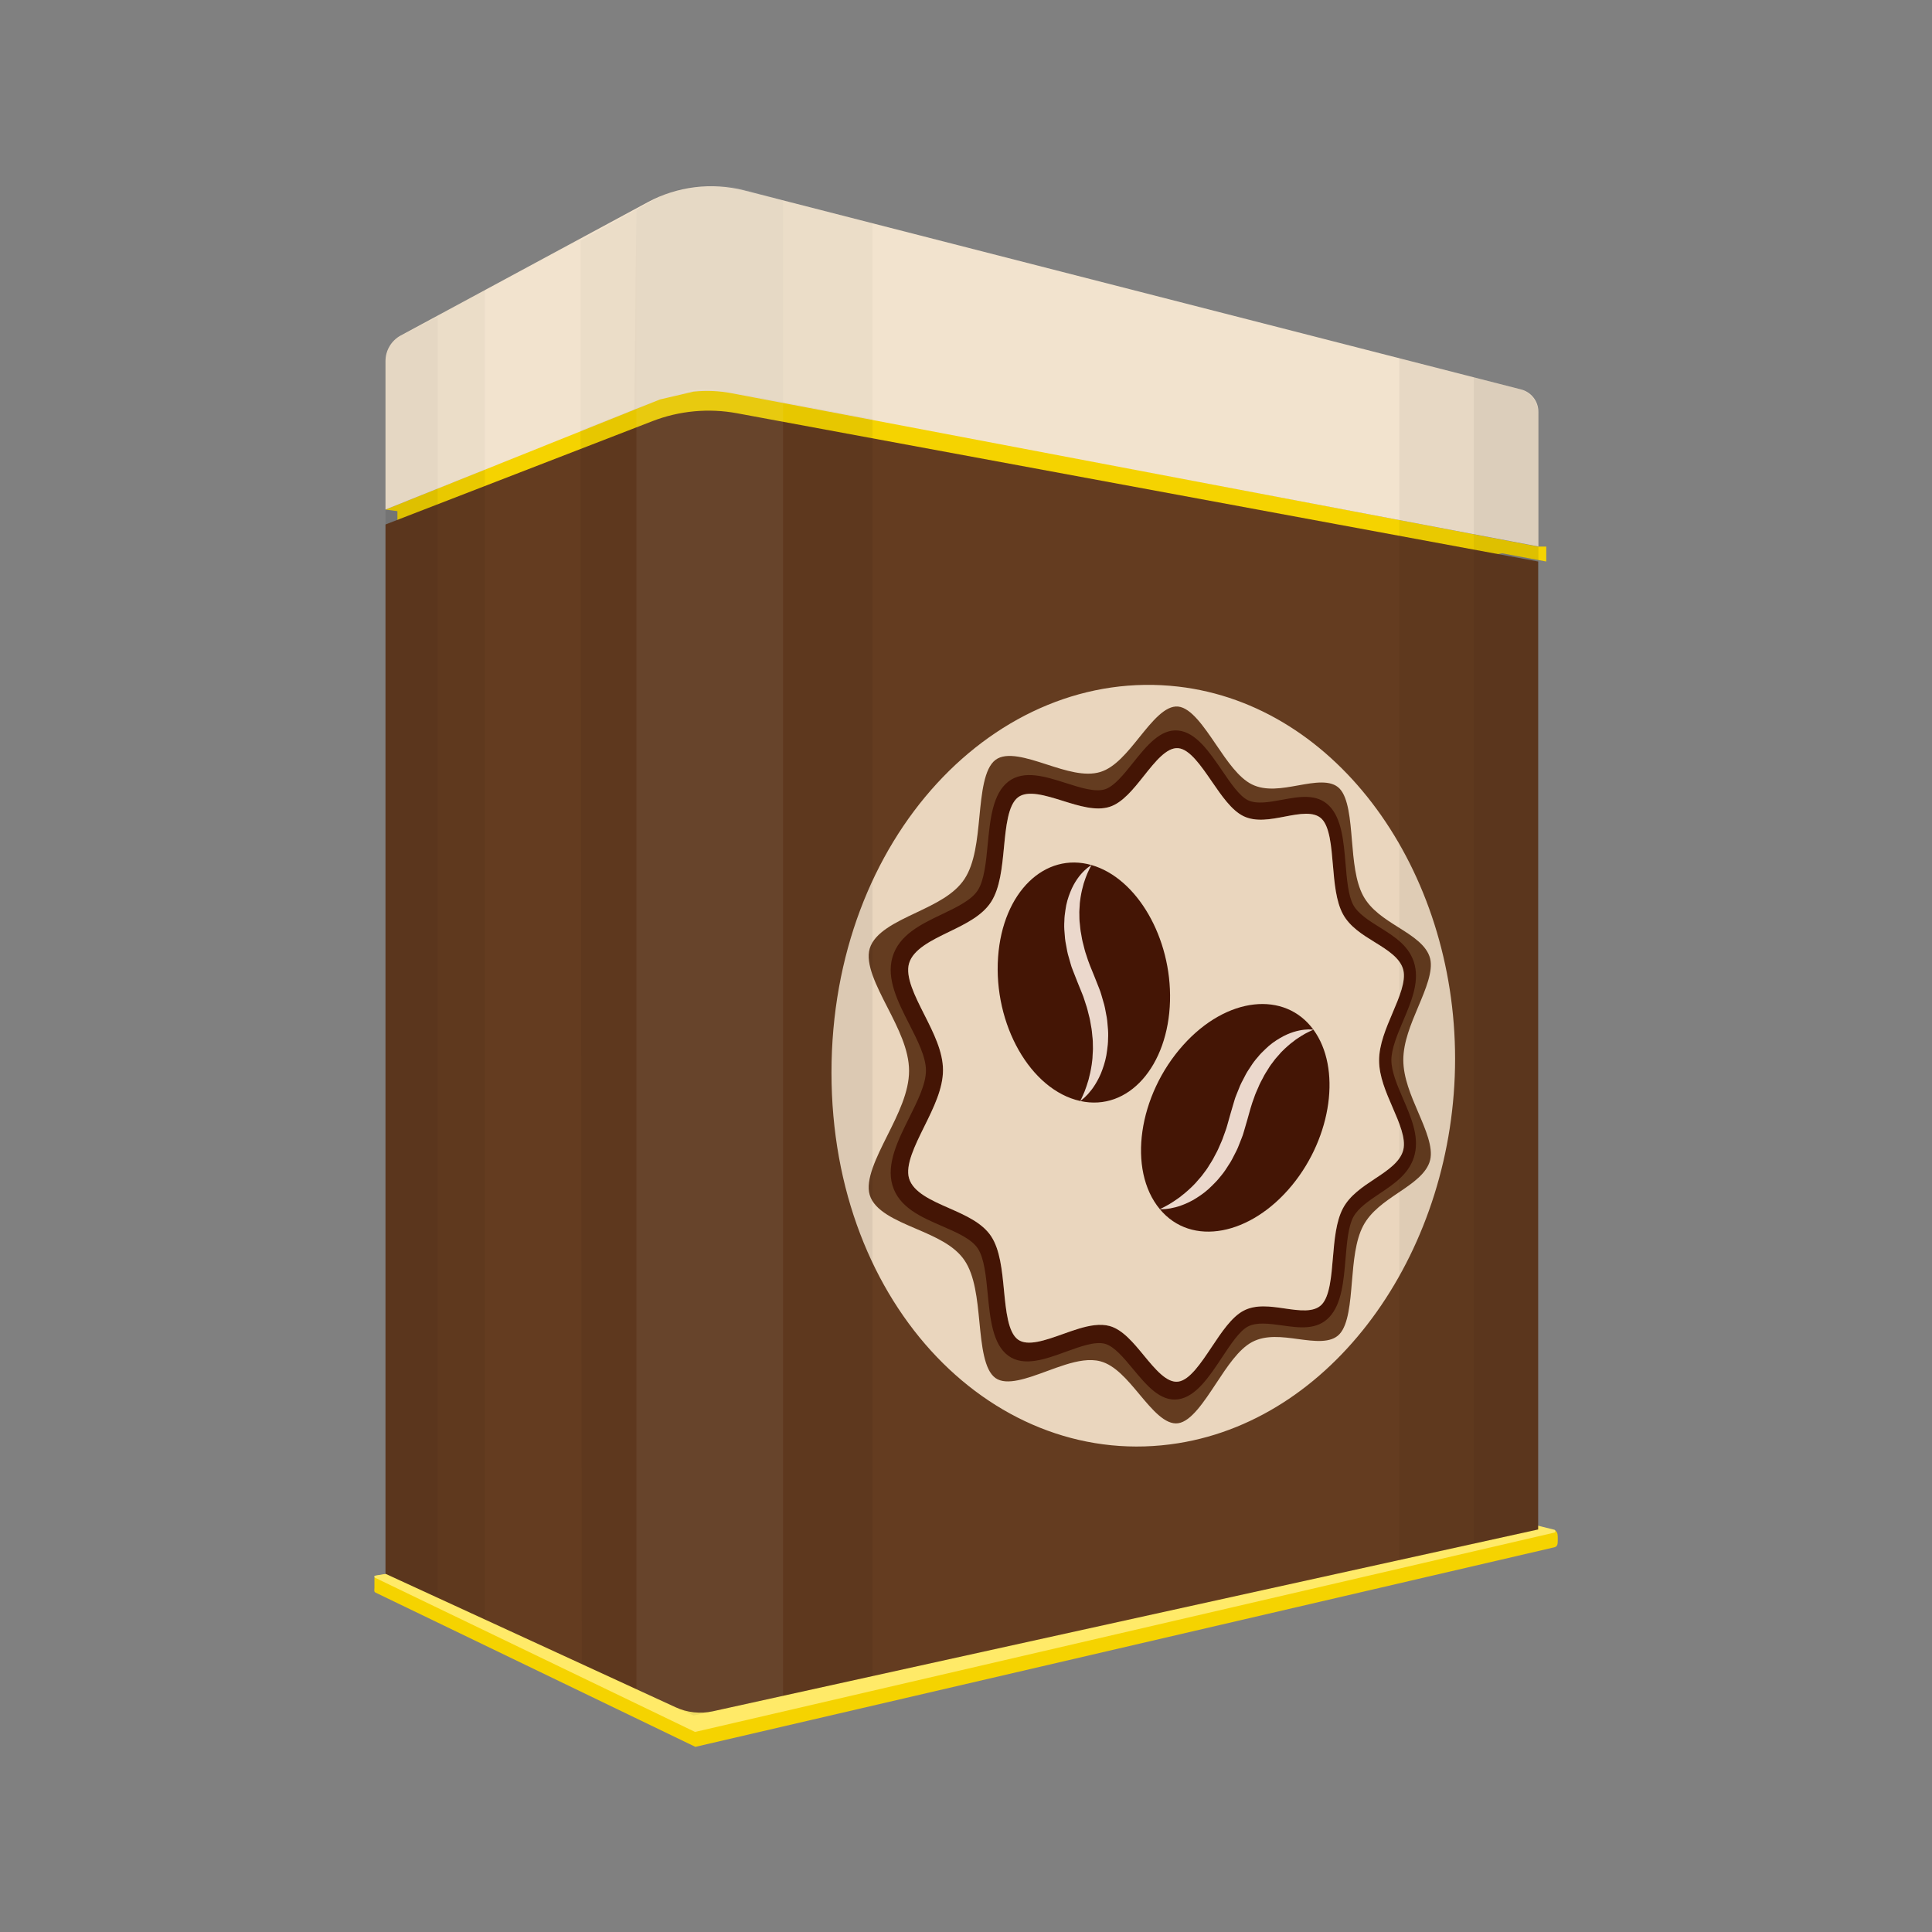 <?xml version="1.0" ?><svg id="Layer_1" style="enable-background:new 0 0 1200 1200;" version="1.1" viewBox="0 0 1200 1200" xml:space="preserve" xmlns="http://www.w3.org/2000/svg" xmlns:xlink="http://www.w3.org/1999/xlink"><rect x="0" y="0" width="1200" height="1200" fill="#808080" stroke="none"/><g><path d="M967.543,957.002v-2.552c0-1.985-0.536-3.691-2.486-4.064l-231.459-47.943l-499.611,76.149   c-1.628,0.247-1.415,1.647-1.415,3.294v4.301c0,1.281-0.464,2.448,0.69,3.003l198.65,95.81l533.601-123.967   C967.389,960.598,967.543,958.927,967.543,957.002z" style="fill:#F5D300;"/><path d="M965.382,950.131l-230.813-56.915c-0.087-0.021-0.178-0.025-0.267-0.01l-501.299,85.471   c-0.629,0.107-0.749,0.959-0.174,1.236l198.678,95.727c0.135,0.065,0.287,0.082,0.433,0.048l533.445-123.75   C966.341,951.715,966.34,950.351,965.382,950.131z" style="fill:#FFEA68;"/><polygon points="960.407,348.763 960.407,339.503 724.672,339.442 246.843,316.5 246.843,325.76    436.729,251.431  " style="fill:#F5D300;"/><polygon points="955.376,339.503 724.816,382.268 239.436,316.5 430.806,239.043  " style="fill:#F5D300;"/><path d="M405.25,261.581L239.436,325.76v651.736l180.206,82.906c7.243,3.332,15.377,4.207,23.163,2.492   l512.57-112.923V348.763l-497.625-92.087C440.134,253.416,421.958,255.114,405.25,261.581z" style="fill:#643C20;"/><path d="M955.529,255.823v83.607l-500.925-95.16c-7.871-1.512-15.896-1.852-23.798-1.019l0,0l-20.588,4.784   c-0.175,0.055-0.349,0.11-0.524,0.165l-170.258,68.296v-92.279c0-6.604,3.623-12.676,9.434-15.812l153.446-82.815   c18.304-9.877,39.694-12.501,59.849-7.346l482.531,123.621C951.071,243.498,955.529,249.242,955.529,255.823z" style="fill:#F2E3CE;"/><g><path d="M731.835,426.457C619.239,413.444,516.45,520.058,516.45,666.208    c0,146.17,102.788,248.215,215.385,230.198c99.449-15.913,171.948-122.112,171.948-238.804    C903.784,540.926,831.284,437.95,731.835,426.457z M707.66,865.967c-7.363-8.827-15.045-18.041-24.199-20.437    c-3.318-0.877-6.878-0.941-10.608-0.473c-7.18,0.901-14.953,3.764-22.635,6.595c-12.203,4.476-24.997,9.181-31.898,4.28    c-7.086-5.036-8.559-20.223-10.002-34.924c-1.378-14.065-2.792-28.643-9.24-38.177c-6.392-9.456-18.353-14.583-30.071-19.613    c-12.604-5.393-25.825-11.065-28.819-21.018c-2.807-9.384,4.222-23.425,10.97-36.921c6.648-13.301,13.475-26.943,13.475-40.142    c0-13.18-6.827-26.518-13.475-39.524c-6.748-13.196-13.778-26.945-10.97-36.434c2.995-10.086,16.215-16.346,28.819-22.299    c11.719-5.551,23.679-11.209,30.071-20.949c6.448-9.82,7.862-24.461,9.24-38.606c1.443-14.746,2.916-29.998,10.002-35.349    c6.9-5.208,19.695-1.09,31.898,2.862c11.664,3.776,23.561,7.607,33.243,4.644c9.154-2.803,16.836-12.358,24.199-21.513    c7.948-9.87,16.085-19.978,24.175-19.102c8.014,0.868,15.924,12.509,23.508,23.667c6.904,10.169,13.987,20.603,22.268,24.682    c8.578,4.24,18.859,2.385,28.697,0.611c10.046-1.81,20.291-3.636,25.704,1.955c5.478,5.662,6.607,19.197,7.697,32.246    c1.05,12.481,2.137,25.362,6.984,34.357c4.768,8.807,13.502,14.309,21.848,19.562c8.789,5.537,17.767,11.197,19.769,19.536    c1.867,7.802-2.826,18.936-7.391,29.765c-4.556,10.812-9.296,22.048-9.296,33.066c0,11.035,4.74,22.06,9.296,32.67    c4.565,10.627,9.257,21.536,7.391,29.437c-2.002,8.429-10.98,14.487-19.769,20.399c-8.346,5.641-17.081,11.531-21.848,20.55    c-4.847,9.21-5.934,22.14-6.984,34.651c-1.09,13.114-2.219,26.699-7.697,32.605c-5.413,5.832-15.658,4.444-25.704,3.098    c-9.838-1.337-20.133-2.734-28.697,1.886c-8.281,4.447-15.364,15.196-22.268,25.672c-7.584,11.479-15.495,23.488-23.508,24.712    C723.745,885.231,715.608,875.484,707.66,865.967z" style="fill:#EAD6BE;"/><g><path d="M864.212,658.482c0-7.111,3.724-15.93,7.312-24.404c4.897-11.55,9.913-23.426,7.223-34.575     c-2.806-11.664-12.4-17.657-21.794-23.526c-6.565-4.105-13.418-8.385-16.442-13.949c-3.092-5.705-3.934-15.727-4.755-25.42     c-1.159-13.802-2.365-28.1-10.061-35.982c-7.69-7.862-18.628-5.855-29.349-3.882c-7.734,1.432-15.807,2.919-21.289,0.249     c-5.177-2.524-10.657-10.542-15.975-18.363c-7.953-11.641-16.234-23.791-27.246-24.887c-11.156-1.111-19.752,9.621-28.146,20.104     c-5.725,7.161-11.675,14.595-17.383,16.39c-6.138,1.922-15.311-1.003-24.262-3.87c-12.721-4.055-26.067-8.304-35.694-0.945     c-9.817,7.533-11.374,23.579-12.875,39.12c-1.051,10.943-2.147,22.282-6.205,28.501c-3.988,6.115-13.134,10.485-22.07,14.755     c-13.073,6.239-26.78,12.781-30.875,26.702c-3.942,13.411,3.399,27.823,10.436,41.644c5.106,10.021,10.367,20.343,10.367,28.762     c0,8.435-5.261,18.992-10.367,29.24c-7.038,14.134-14.378,28.855-10.436,42.091c4.096,13.756,17.803,19.689,30.875,25.347     c8.936,3.873,18.082,7.836,22.07,13.774c4.059,6.039,5.155,17.33,6.205,28.226c1.501,15.474,3.058,31.452,12.875,38.531     c9.612,6.95,22.972,2.106,35.694-2.531c8.951-3.248,18.123-6.581,24.262-4.932c5.708,1.541,11.658,8.711,17.383,15.601     c8.393,10.11,16.99,20.475,28.146,18.869c11.011-1.586,19.292-14.12,27.246-26.114c5.318-8.043,10.798-16.304,15.975-19.058     c5.482-2.914,13.555-1.786,21.289-0.713c10.721,1.511,21.66,3.033,29.349-5.186c7.696-8.209,8.902-22.56,10.061-36.414     c0.821-9.729,1.663-19.789,4.755-25.632c3.024-5.699,9.878-10.283,16.442-14.68c9.395-6.286,18.988-12.706,21.794-24.509     c2.69-11.269-2.325-22.908-7.223-34.24C867.936,674.261,864.212,665.608,864.212,658.482z M871.631,714.135     c-1.808,7.522-9.908,12.893-17.828,18.128c-7.512,4.989-15.364,10.193-19.646,18.201c-4.35,8.173-5.325,19.679-6.268,30.812     c-0.977,11.667-1.99,23.752-6.901,28.953c-4.849,5.133-14.016,3.791-22.992,2.49c-8.778-1.289-17.952-2.633-25.574,1.376     c-7.361,3.854-13.651,13.299-19.776,22.495c-6.722,10.066-13.725,20.587-20.812,21.563c-7.146,0.983-14.327-7.732-21.333-16.232     c-6.483-7.876-13.241-16.088-21.284-18.301c-2.912-0.809-6.037-0.905-9.308-0.533c-6.293,0.715-13.098,3.147-19.817,5.549     c-10.658,3.793-21.814,7.774-27.823,3.394c-6.164-4.497-7.445-17.826-8.699-30.726c-1.198-12.34-2.427-25.128-8.027-33.529     c-5.547-8.325-15.913-12.89-26.053-17.361c-10.888-4.786-22.289-9.81-24.869-18.511c-2.417-8.199,3.637-20.424,9.455-32.185     c5.737-11.602,11.633-23.512,11.633-35.047c0-11.518-5.897-23.166-11.633-34.513c-5.818-11.503-11.873-23.476-9.455-31.765     c2.58-8.815,13.981-14.346,24.869-19.616c10.14-4.921,20.506-9.947,26.053-18.518c5.6-8.65,6.829-21.492,8.027-33.902     c1.254-12.94,2.535-26.325,8.699-31.096c6.009-4.648,17.165-1.179,27.823,2.157c10.204,3.192,20.629,6.435,29.125,3.721     c8.043-2.57,14.8-11.083,21.284-19.247c7.006-8.812,14.186-17.845,21.333-17.18c7.087,0.66,14.09,10.855,20.812,20.637     c6.125,8.924,12.415,18.089,19.776,21.616c7.634,3.671,16.796,1.918,25.574,0.239c8.977-1.715,18.144-3.449,22.992,1.469     c4.911,4.983,5.923,17.023,6.901,28.632c0.942,11.105,1.917,22.568,6.268,30.548c4.282,7.817,12.134,12.672,19.646,17.313     c7.92,4.897,16.02,9.908,17.828,17.35c1.686,6.964-2.551,16.925-6.671,26.609c-4.108,9.662-8.381,19.696-8.381,29.529     c0,9.848,4.272,19.692,8.381,29.171C869.08,697.323,873.317,707.082,871.631,714.135z" style="fill:#441505;"/><path d="M864.961,687.822c4.119,9.5,8.357,19.26,6.671,26.312c-1.808,7.522-9.908,12.893-17.828,18.128     c-7.512,4.989-15.364,10.193-19.646,18.201c-4.35,8.173-5.325,19.679-6.268,30.812c-0.977,11.667-1.99,23.752-6.901,28.953     c-4.849,5.133-14.016,3.791-22.992,2.49c-8.778-1.289-17.952-2.633-25.574,1.376c-7.361,3.854-13.651,13.299-19.776,22.495     c-6.722,10.066-13.725,20.587-20.812,21.563c-7.146,0.983-14.327-7.732-21.333-16.232c-6.483-7.876-13.241-16.088-21.284-18.301     c-2.912-0.809-6.037-0.905-9.308-0.533c-6.293,0.715-13.098,3.147-19.817,5.549c-10.658,3.793-21.814,7.774-27.823,3.394     c-6.164-4.497-7.445-17.826-8.699-30.726c-1.198-12.34-2.427-25.128-8.027-33.529c-5.547-8.325-15.913-12.89-26.053-17.361     c-10.888-4.786-22.289-9.81-24.869-18.511c-2.417-8.199,3.637-20.424,9.455-32.185c5.737-11.602,11.633-23.512,11.633-35.047     c0-11.518-5.897-23.166-11.633-34.513c-5.818-11.503-11.873-23.476-9.455-31.765c2.58-8.815,13.981-14.346,24.869-19.616     c10.14-4.921,20.506-9.947,26.053-18.518c5.6-8.65,6.829-21.492,8.027-33.902c1.254-12.94,2.535-26.325,8.699-31.096     c6.009-4.648,17.165-1.179,27.823,2.157c10.204,3.192,20.629,6.435,29.125,3.721c8.043-2.57,14.8-11.083,21.284-19.247     c7.006-8.812,14.186-17.845,21.333-17.18c7.087,0.66,14.09,10.855,20.812,20.637c6.125,8.924,12.415,18.089,19.776,21.616     c7.634,3.671,16.796,1.918,25.574,0.239c8.977-1.715,18.144-3.449,22.992,1.469c4.911,4.983,5.923,17.023,6.901,28.632     c0.942,11.105,1.917,22.568,6.268,30.548c4.282,7.817,12.134,12.672,19.646,17.313c7.92,4.897,16.02,9.908,17.828,17.35     c1.686,6.964-2.551,16.925-6.671,26.609c-4.108,9.662-8.381,19.696-8.381,29.529C856.58,668.499,860.852,678.343,864.961,687.822     z" style="fill:#EAD6BE;"/></g><g><g><g><path d="M726.719,621.682c-1.075,40.387-25.758,68.84-55.801,62.166       c-30.849-6.854-53.973-47.572-50.987-89.44c2.885-40.459,29.143-65.393,58.068-57.098       C706.212,545.401,727.759,582.593,726.719,621.682z" style="fill:#441505;"/></g></g><g><g><path d="M677.999,537.31c0,0-0.262,0.458-0.755,1.319c-0.486,0.859-1.091,2.203-1.863,3.866       c-0.733,1.706-1.498,3.842-2.288,6.298c-0.732,2.506-1.41,5.383-1.926,8.575c-0.201,1.628-0.527,3.259-0.544,5.071       c-0.083,1.784-0.319,3.56-0.21,5.5c0.001,1.905,0.015,3.854,0.303,5.902c0.198,2.028,0.342,4.08,0.804,6.212       c0.357,2.117,0.686,4.26,1.324,6.448c0.574,2.184,1.025,4.389,1.848,6.609c1.332,4.461,3.239,8.925,5.078,13.41l2.984,7.538       c1.001,2.305,1.692,5.349,2.511,7.963c0.898,2.729,1.307,5.362,1.794,7.982c0.566,2.613,0.828,5.215,0.994,7.767       c0.271,2.557,0.32,5.056,0.189,7.474c0.005,2.44-0.279,4.763-0.582,7.009c-0.5,4.529-1.657,8.581-2.955,12.126       c-1.25,3.596-2.866,6.598-4.411,9.123c-1.545,2.544-3.175,4.508-4.547,6.061c-2.809,3.089-4.83,4.287-4.83,4.287       s0.28-0.539,0.805-1.546c0.518-1.004,1.161-2.556,1.976-4.47c0.77-1.953,1.575-4.368,2.397-7.128       c0.754-2.795,1.457-5.969,1.981-9.456c0.2-1.768,0.53-3.539,0.541-5.482c0.089-1.907,0.316-3.814,0.199-5.867       c-0.008-2.017-0.03-4.073-0.332-6.218c-0.21-2.122-0.351-4.261-0.831-6.47c-0.37-2.191-0.698-4.403-1.353-6.651       c-0.587-2.233-1.047-4.53-1.844-6.667c-0.808-2.24-1.232-4.205-2.302-6.701l-2.83-6.974l-3.053-7.766       c-1.086-2.552-1.62-5.263-2.433-7.851c-0.849-2.588-1.241-5.228-1.711-7.805c-0.551-2.57-0.78-5.112-0.921-7.594       c-0.252-2.482-0.264-4.891-0.11-7.207c0.02-2.334,0.325-4.535,0.647-6.654c0.537-4.253,1.722-7.987,3.017-11.218       c2.562-6.465,6.041-10.742,8.689-13.311C676.103,538.238,677.999,537.31,677.999,537.31z" style="fill:#EBD8CC;"/></g></g></g><g><g><g><path d="M802.565,736.114c-25.617,31.242-62.563,38.58-82.2,14.884       c-20.164-24.332-13.459-70.676,14.575-101.915c27.091-30.189,63.122-33.781,80.883-9.491       C833.146,663.285,827.358,705.877,802.565,736.114z" style="fill:#441505;"/></g></g><g><g><path d="M815.823,639.593c0,0-0.489,0.201-1.405,0.579c-0.911,0.381-2.213,1.071-3.843,1.911       c-1.625,0.898-3.54,2.116-5.67,3.571c-2.115,1.531-4.415,3.387-6.78,5.592c-1.157,1.163-2.415,2.251-3.539,3.672       c-1.16,1.358-2.436,2.617-3.539,4.215c-1.168,1.505-2.351,3.053-3.38,4.848c-1.088,1.723-2.232,3.432-3.174,5.4       c-1.016,1.891-2.07,3.785-2.909,5.905c-0.885,2.077-1.882,4.095-2.593,6.354c-1.683,4.341-2.915,9.036-4.213,13.706       l-2.266,7.784c-0.623,2.435-1.944,5.263-2.899,7.83c-0.964,2.706-2.256,5.037-3.478,7.405       c-1.156,2.411-2.544,4.628-3.978,6.745c-1.354,2.186-2.848,4.19-4.434,6.019c-1.493,1.93-3.141,3.591-4.758,5.179       c-3.173,3.271-6.571,5.762-9.77,7.766c-3.193,2.074-6.31,3.454-9.079,4.501c-2.78,1.062-5.272,1.614-7.309,2       c-4.113,0.718-6.444,0.424-6.444,0.424s0.552-0.254,1.585-0.728c1.025-0.476,2.484-1.307,4.302-2.319       c1.806-1.07,3.923-2.485,6.264-4.16c2.31-1.745,4.812-3.821,7.364-6.255c1.242-1.273,2.589-2.47,3.789-3.998       c1.24-1.452,2.589-2.819,3.756-4.512c1.231-1.598,2.474-3.236,3.551-5.115c1.135-1.805,2.335-3.581,3.311-5.621       c1.052-1.958,2.149-3.906,3.01-6.083c0.906-2.123,1.951-4.221,2.631-6.397c0.736-2.265,1.605-4.076,2.291-6.705l2.041-7.244       l2.351-8.007c0.707-2.682,1.949-5.151,2.893-7.694c0.916-2.565,2.226-4.891,3.435-7.214c1.141-2.367,2.519-4.516,3.93-6.564       c1.323-2.115,2.791-4.026,4.333-5.76c1.447-1.831,3.038-3.383,4.592-4.859c3.032-3.03,6.259-5.253,9.262-7.011       c5.988-3.536,11.359-4.78,15.026-5.186C813.756,639.163,815.823,639.593,815.823,639.593z" style="fill:#EBD8CC;"/></g></g></g></g><polygon points="301.168,291.514 239.436,316.5 239.436,977.496 301.168,1005.896  " style="opacity:0.05;"/><polygon points="271.845,303.382 239.436,316.5 239.436,977.496 271.845,992.406  " style="opacity:0.05;"/><path d="M239.436,224.463V316.5l32.408-13.117l29.324-11.869V180.179l-52.081,28.108   C243.142,211.496,239.436,217.707,239.436,224.463z" style="opacity:0.03;"/><path d="M407.013,123.626l-46.424,25.799v118.038l34.721-13.409l10.643-4.501   c16.204-6.853,34.077-8.744,51.356-5.435l84.615,16.205V138.677l-84.738-21.561C440.243,112.805,422.294,115.134,407.013,123.626z" style="opacity:0.03;"/><path d="M239.436,223.111V316.5l32.409-13.118l-0.001-106.48l-23.85,12.212   C242.741,211.804,239.436,217.209,239.436,223.111z" style="opacity:0.03;"/><path d="M455.151,243.814c-15.084-2.87-30.67-1.457-44.992,4.078h0l-49.571,19.571l0.768,766.124   l69.449,31.951v-0.014l111.118-24.477V260.323L455.151,243.814z" style="opacity:0.06;"/><path d="M869.104,222.499v746.476l86.272-19.004l0.15-693.003c0.002-7.254-4.913-13.587-11.94-15.388   L869.104,222.499z" style="opacity:0.05;"/><path d="M405.315,124.713l-10.006,5.417v919.065l23.397,10.763   c7.85,3.611,16.665,4.559,25.104,2.701l42.553-9.374V124.443l-22.05-6.249C444.55,112.593,423.38,114.932,405.315,124.713z" style="opacity:0.06;fill:#FFFFFF;"/><path d="M915.403,234.36v724.416l39.973-8.805l0.15-693.825c0.002-6.771-4.585-12.682-11.144-14.362   L915.403,234.36z" style="opacity:0.05;"/><path d="M405.141,124.666l-9.832,5.464l-1.3,124.427l16.309-6.876c13.347-5.627,28.082-7.099,42.278-4.221   l33.768,6.844v-125.86l-27.093-6.846C440.986,112.976,421.627,115.504,405.141,124.666z" style="opacity:0.03;"/></g></svg>